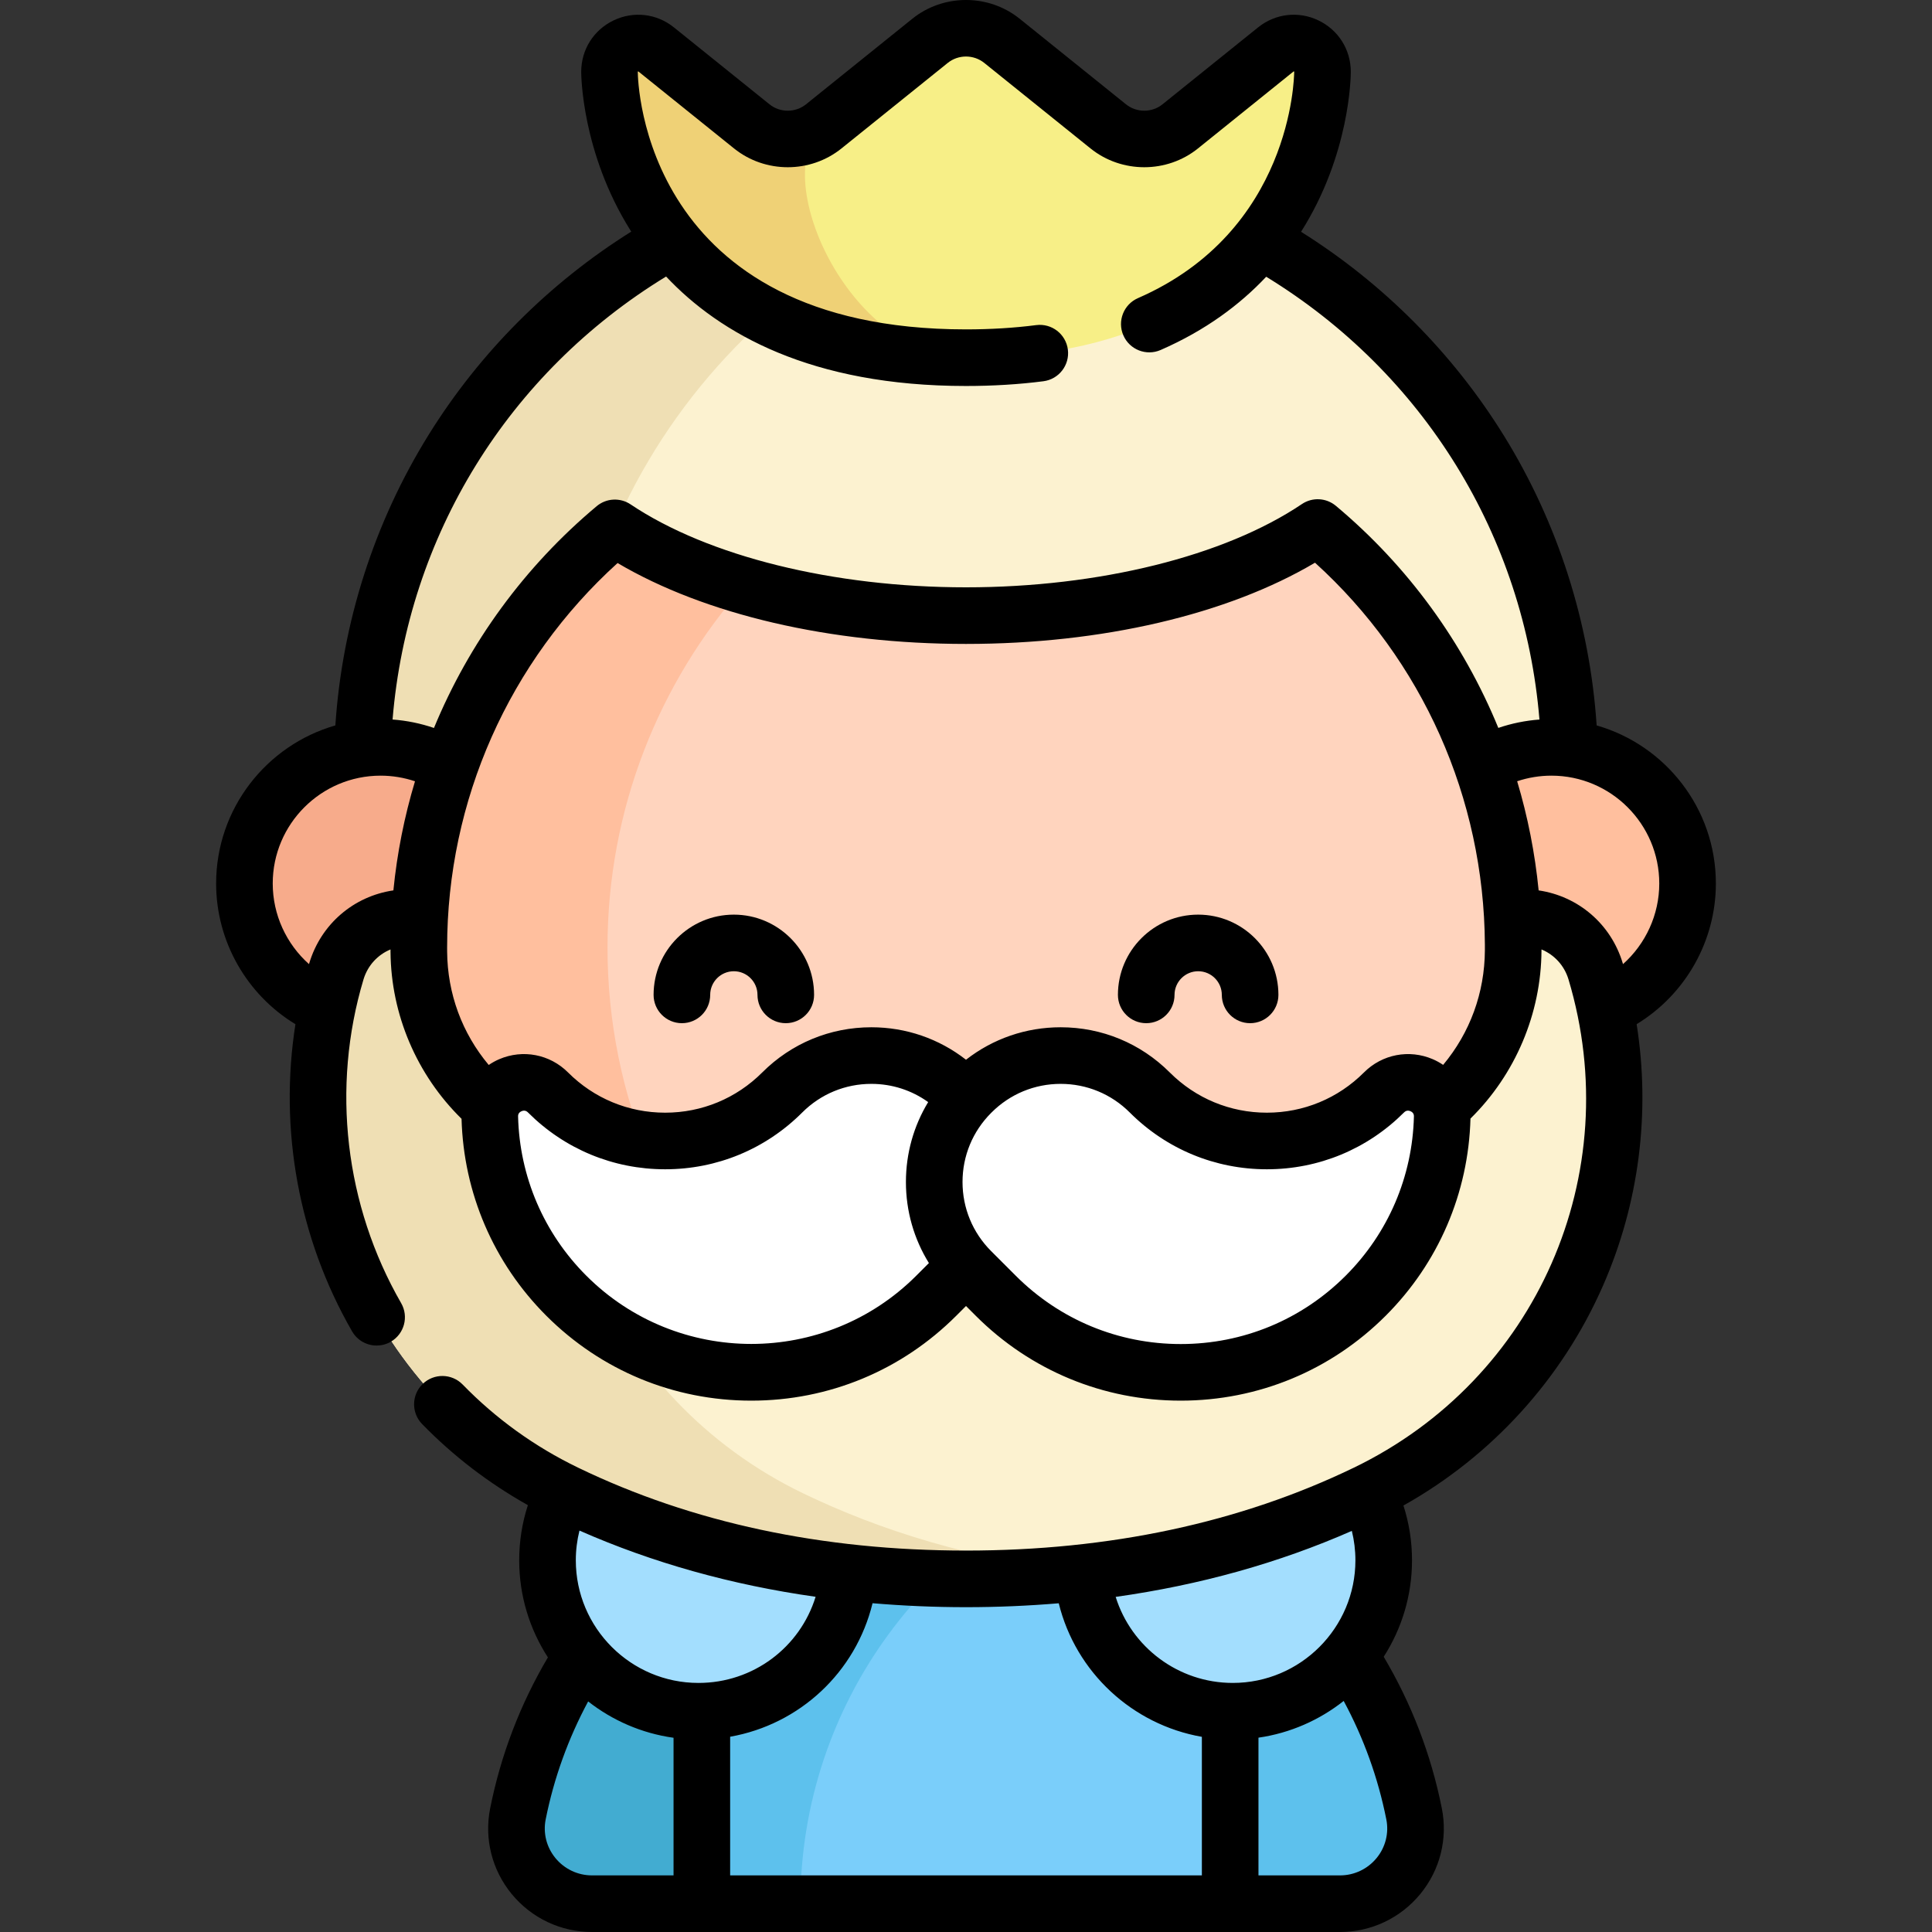 <svg id="Capa_1" enable-background="new 0 0 511.962 511.962" height="512" viewBox="0 0 511.962 511.962" width="512" xmlns="http://www.w3.org/2000/svg"><rect x="0" y="0" width="511.962" height="511.962" fill="#333333" stroke="none"/><g><g><path d="m185.982 405.669-10 61.119 10 37.673h140l10-37.673-10-61.119c-19.764-14.03-43.917-22.283-70-22.283s-50.235 8.254-70 22.283z" fill="#7acefa"/></g><g><path d="m294.591 389.695c-12.127-4.08-25.106-6.309-38.609-6.309-26.083 0-50.236 8.253-70 22.283l-10 61.119 10 37.673h26.116c0-53.254 34.598-98.612 82.493-114.766z" fill="#5dc1ed"/></g><g><path d="m325.982 405.669v98.792h29.096c12.566 0 22.098-11.469 19.642-23.793-6.144-30.834-24.003-57.441-48.738-74.999z" fill="#5dc1ed"/></g><g><path d="m185.982 405.669v98.792h-29.096c-12.566 0-22.098-11.469-19.642-23.793 6.145-30.834 24.004-57.441 48.738-74.999z" fill="#42acd1"/></g><g><g><path d="m255.983 43.462c-88.366 0-160 71.634-160 160v15.245h320v-15.245c-.001-88.366-71.635-160-160-160z" fill="#fcf2d0"/></g></g><g><path d="m282.807 45.713c-8.723-1.473-17.682-2.251-26.824-2.251-88.365 0-160 71.634-160 160v15.245h53.648v-15.245c0-79.224 57.583-144.988 133.176-157.749z" fill="#efdfb4"/></g><g><circle cx="411.11" cy="234.122" fill="#ffbf9e" r="36.081"/></g><g><circle cx="100.852" cy="234.122" fill="#f7ab8b" r="36.081"/></g><g><circle cx="326.671" cy="413.462" fill="#a3defe" r="40"/></g><g><circle cx="185.085" cy="413.462" fill="#a3defe" r="40"/></g><g><path d="m422.829 257.402c-2.535-8.464-10.324-14.261-19.159-14.261h-147.688-147.687c-8.835 0-16.624 5.797-19.159 14.261-16.405 54.764 9.322 113.393 60.795 138.267 27.122 13.107 62.021 22.717 106.051 22.717 44.031 0 78.93-9.61 106.052-22.717 51.473-24.874 77.2-83.502 60.795-138.267z" fill="#fcf2d0"/></g><g><path d="m212.716 395.67c-51.473-24.875-77.2-83.503-60.795-138.268l4.272-14.261h-47.898c-8.835 0-16.624 5.797-19.159 14.261-16.405 54.764 9.322 113.393 60.795 138.268 27.122 13.107 62.021 22.717 106.051 22.717 11.03 0 21.487-.604 31.392-1.714-29.634-3.321-54.331-11.18-74.658-21.003z" fill="#efdfb4"/></g><g><path d="m400.98 250.225c-.26-44.555-20.32-84.09-51.799-110.433-21.018 14.153-54.932 23.344-93.199 23.344-38.181 0-72.029-9.15-93.058-23.249-31.751 26.599-51.942 66.543-51.942 111.203 0 .38.001.76.004 1.14.234 30.328 25.027 54.732 55.355 54.732h179.279c30.482 0 55.205-24.643 55.359-55.124.004-.537.004-1.075.001-1.613z" fill="#ffd4be"/></g><g><path d="m197.216 155.208c-13.415-3.923-25.082-9.146-34.291-15.321-31.751 26.599-51.942 66.543-51.942 111.203 0 .38.001.76.004 1.14.234 30.328 25.027 54.732 55.355 54.732h5.805c-7.188-17.196-11.164-36.068-11.164-55.872-.001-36.762 13.684-70.326 36.233-95.882z" fill="#ffbf9e"/></g><g><g><path d="m208.225 271.135c-4.142 0-7.5-3.358-7.5-7.5 0-3.455-2.811-6.265-6.265-6.265s-6.265 2.811-6.265 6.265c0 4.142-3.358 7.5-7.5 7.5s-7.5-3.358-7.5-7.5c0-11.726 9.54-21.265 21.265-21.265s21.265 9.54 21.265 21.265c0 4.142-3.358 7.5-7.5 7.5z"/></g><g><path d="m331.27 271.135c-4.142 0-7.5-3.358-7.5-7.5 0-3.455-2.811-6.265-6.265-6.265s-6.265 2.811-6.265 6.265c0 4.142-3.358 7.5-7.5 7.5s-7.5-3.358-7.5-7.5c0-11.726 9.54-21.265 21.265-21.265s21.265 9.54 21.265 21.265c0 4.142-3.358 7.5-7.5 7.5z"/></g></g><g><path d="m145.214 289.484c17.134 17.149 44.928 17.155 62.07.014 13.042-13.042 34.188-13.042 47.23 0l.108.108c13.042 13.042 13.042 34.188 0 47.23l-6.521 6.521c-27.07 27.07-70.959 27.07-98.029 0-13.101-13.101-19.861-30.142-20.28-47.309-.199-8.134 9.672-12.319 15.422-6.564z" fill="#fff"/></g><g><path d="m366.751 289.484c-17.134 17.149-44.928 17.155-62.07.014-13.042-13.042-34.188-13.042-47.23 0l-.108.108c-13.042 13.042-13.042 34.188 0 47.23l6.521 6.521c27.07 27.07 70.959 27.07 98.029 0 13.101-13.101 19.861-30.142 20.28-47.309.198-8.134-9.672-12.319-15.422-6.564z" fill="#fff"/></g><g><g><path d="m350.448 19.027c0-6.385-7.395-9.926-12.37-5.923l-25.33 20.386c-5.566 4.48-13.501 4.48-19.067 0l-28.166-22.669c-5.566-4.48-13.501-4.48-19.068 0l-28.164 22.669c-5.566 4.48-13.501 4.48-19.068 0l-25.329-20.385c-4.974-4.004-12.37-.463-12.37 5.923 0 0-.009 75.755 94.462 75.755s94.47-75.756 94.47-75.756z" fill="#f7ef87"/></g></g><g><path d="m218.283 33.49c-5.567 4.48-13.501 4.48-19.068 0l-25.329-20.385c-4.974-4.004-12.37-.463-12.37 5.923 0 0-.009 75.755 94.462 75.755-31.387 0-52.868-49.353-37.695-61.293z" fill="#efd176"/></g><path d="m454.691 234.122c0-19.873-13.376-36.669-31.593-41.891-1.813-27.18-10.257-53.635-24.567-76.769-13.518-21.853-32.024-40.417-53.766-54.041 12.947-20.434 13.183-41.053 13.183-42.395 0-5.868-3.288-11.087-8.58-13.622-5.293-2.535-11.421-1.823-15.992 1.856l-25.331 20.386c-2.799 2.253-6.863 2.253-9.663 0l-28.166-22.667c-8.248-6.638-20.222-6.639-28.472 0l-28.164 22.668c-2.8 2.253-6.864 2.253-9.663 0l-25.329-20.385c-4.571-3.678-10.699-4.39-15.992-1.856-5.292 2.534-8.58 7.754-8.58 13.621 0 .861.145 21.322 12.94 41.846.104.167.217.336.323.503-21.685 13.573-40.156 32.05-53.678 53.818-14.412 23.201-22.914 49.748-24.734 77.037-18.219 5.221-31.596 22.018-31.596 41.892 0 15.325 8.105 29.453 21.016 37.284-4.383 27.846.825 56.757 15.016 81.394 1.388 2.41 3.911 3.758 6.506 3.758 1.27 0 2.557-.323 3.736-1.002 3.589-2.067 4.823-6.653 2.756-10.242-14.913-25.892-18.55-57.15-9.98-85.761 1.11-3.705 3.774-6.561 7.163-7.961l.003.695c.128 16.582 6.973 32.567 18.819 44.182.542 19.71 8.51 38.237 22.463 52.189 14.509 14.509 33.799 22.5 54.317 22.5s39.809-7.99 54.318-22.5l2.578-2.578 2.578 2.578c14.509 14.509 33.799 22.5 54.318 22.5s39.809-7.99 54.318-22.5c13.966-13.965 21.937-32.513 22.465-52.244 11.888-11.701 18.734-27.819 18.819-44.537 0-.095 0-.191 0-.286 3.39 1.4 6.054 4.256 7.164 7.962 15.447 51.566-8.471 105.971-56.874 129.362-30.166 14.578-64.749 21.97-102.788 21.97-38.04 0-72.622-7.392-102.789-21.97-11.467-5.542-21.759-12.951-30.589-22.024-2.89-2.969-7.639-3.032-10.606-.143-2.968 2.889-3.032 7.638-.143 10.606 8.275 8.501 17.689 15.694 28.029 21.497-1.52 4.693-2.3 9.584-2.3 14.609 0 9.479 2.802 18.31 7.605 25.731-7.336 12.418-12.481 25.861-15.301 40.011-1.604 8.047.471 16.313 5.692 22.676 5.257 6.408 13.022 10.083 21.306 10.083h198.191c8.284 0 16.049-3.675 21.306-10.083 5.221-6.363 7.295-14.628 5.692-22.676-2.834-14.223-8.016-27.715-15.404-40.175 4.738-7.387 7.499-16.158 7.499-25.566 0-4.989-.771-9.847-2.27-14.512 23.388-13.103 42.009-33.514 52.852-58.189 9.607-21.863 12.648-45.981 8.941-69.364 12.895-7.834 20.998-21.981 20.998-37.275zm-276.209 262.84h-21.596c-3.774 0-7.313-1.675-9.709-4.597-2.36-2.877-3.3-6.606-2.578-10.23 2.186-10.971 5.981-21.452 11.256-31.272 6.426 5.033 14.171 8.449 22.627 9.63zm-25.897-83.5c0-2.69.332-5.319.967-7.872 19.367 8.539 40.299 14.394 62.577 17.544-4.12 13.374-16.507 22.828-31.044 22.828-17.92 0-32.5-14.58-32.5-32.5zm165.897 83.5h-125v-36.743c18.444-3.263 33.284-17.092 37.736-35.382 8.098.686 16.349 1.05 24.765 1.05 8.35 0 16.538-.358 24.576-1.034 4.497 18.286 19.499 32.171 37.924 35.391v36.718zm-22.839-73.801c22.277-3.133 43.21-8.972 62.581-17.491.622 2.528.947 5.13.947 7.791 0 17.92-14.58 32.5-32.5 32.5-14.417.001-26.875-9.471-31.028-22.8zm71.722 58.973c.722 3.625-.217 7.354-2.578 10.231-2.396 2.921-5.936 4.597-9.709 4.597h-21.596v-36.496c8.448-1.219 16.178-4.671 22.583-9.734 5.309 9.852 9.104 20.379 11.3 31.402zm-263.121-246.186c-10.477 1.526-19.174 8.891-22.293 19.302-.023.078-.044.158-.067.236-6.002-5.346-9.613-13.086-9.613-21.363 0-15.76 12.821-28.581 28.581-28.581 3.113 0 6.196.51 9.118 1.491-2.822 9.37-4.748 19.048-5.726 28.915zm138.554 102.105c-24.103 24.103-63.32 24.103-87.423 0-11.273-11.274-17.696-26.257-18.085-42.189-.006-.248-.024-1.001.911-1.402.643-.275 1.218-.168 1.708.323 9.704 9.711 22.608 15.062 36.336 15.064h.012c13.724 0 26.626-5.344 36.331-15.049 4.892-4.891 11.395-7.585 18.312-7.585 5.479 0 10.694 1.696 15.058 4.829-3.84 6.322-5.896 13.59-5.896 21.175 0 7.709 2.127 15.087 6.089 21.48zm131.877-42.189c-.389 15.933-6.812 30.916-18.086 42.189-11.676 11.676-27.199 18.106-43.711 18.106s-32.036-6.43-43.711-18.106l-6.521-6.521c-4.891-4.892-7.585-11.395-7.585-18.312s2.694-13.42 7.585-18.312l.108-.108c4.891-4.891 11.395-7.585 18.312-7.585s13.42 2.694 18.312 7.585c9.705 9.705 22.606 15.049 36.331 15.049h.012c13.728-.003 26.632-5.353 36.336-15.064.491-.49 1.066-.598 1.708-.323.935.401.916 1.155.91 1.402zm7.745-13.682c-.858-.577-1.772-1.089-2.75-1.509-6.263-2.683-13.417-1.305-18.225 3.51-6.871 6.876-16.008 10.665-25.728 10.667-.003 0-.005 0-.008 0-9.717 0-18.853-3.784-25.725-10.655-7.725-7.725-17.995-11.979-28.918-11.979-9.205 0-17.939 3.031-25.083 8.604-7.144-5.572-15.879-8.604-25.083-8.604-10.924 0-21.194 4.254-28.918 11.979-6.872 6.872-16.006 10.655-25.725 10.655-.002 0-.006 0-.008 0-9.72-.002-18.857-3.791-25.728-10.667-4.809-4.814-11.962-6.192-18.225-3.51-.992.425-1.919.946-2.787 1.533-7.054-8.418-10.935-18.873-11.021-30.034l-.004-1.083c0-38.983 16.395-75.813 45.169-101.89 23.168 13.672 56.397 21.436 92.331 21.436 36.024 0 69.308-7.796 92.481-21.525 28.452 25.788 44.789 62.348 45.016 101.154.003.511.003 1.021 0 1.534-.057 11.302-3.954 21.88-11.061 30.384zm-28.425-148.142c-2.563-2.143-6.232-2.335-9.002-.469-20.519 13.817-53.793 22.065-89.01 22.065-35.128 0-68.355-8.216-88.881-21.979-2.771-1.858-6.435-1.663-8.993.48-19.18 16.068-33.83 36.275-43.111 58.769-3.536-1.211-7.225-1.966-10.971-2.24 4.015-48.643 30.657-91.856 72.483-117.39 14.215 15.114 38.438 29.006 79.468 29.006 7.143 0 14.046-.423 20.519-1.257 4.108-.53 7.009-4.289 6.479-8.397-.529-4.108-4.284-7.007-8.397-6.479-5.839.752-12.097 1.134-18.601 1.134-85.529 0-86.943-65.491-86.973-68.3.026-.032.109-.072.179-.035l25.329 20.386c8.25 6.64 20.225 6.639 28.473 0l28.164-22.668c2.799-2.252 6.862-2.253 9.663 0l28.167 22.668c8.248 6.639 20.224 6.638 28.472 0l25.358-20.423c.042 0 .125.041.14.092-.011 1.717-.749 42.257-41.394 59.993-3.796 1.657-5.531 6.077-3.875 9.874 1.656 3.796 6.076 5.531 9.874 3.875 11.928-5.205 21.027-12.023 27.978-19.411 41.77 25.543 68.393 68.763 72.406 117.337-3.718.272-7.382 1.022-10.896 2.218-9.261-22.58-23.899-42.824-43.048-58.849zm76.086 121.444c-.023-.078-.044-.156-.067-.234-3.118-10.409-11.812-17.773-22.287-19.302-.972-9.875-2.888-19.555-5.692-28.926 2.911-.971 5.98-1.481 9.075-1.481 15.76 0 28.581 12.821 28.581 28.581 0 8.263-3.611 16.012-9.61 21.362z"/></g></svg>